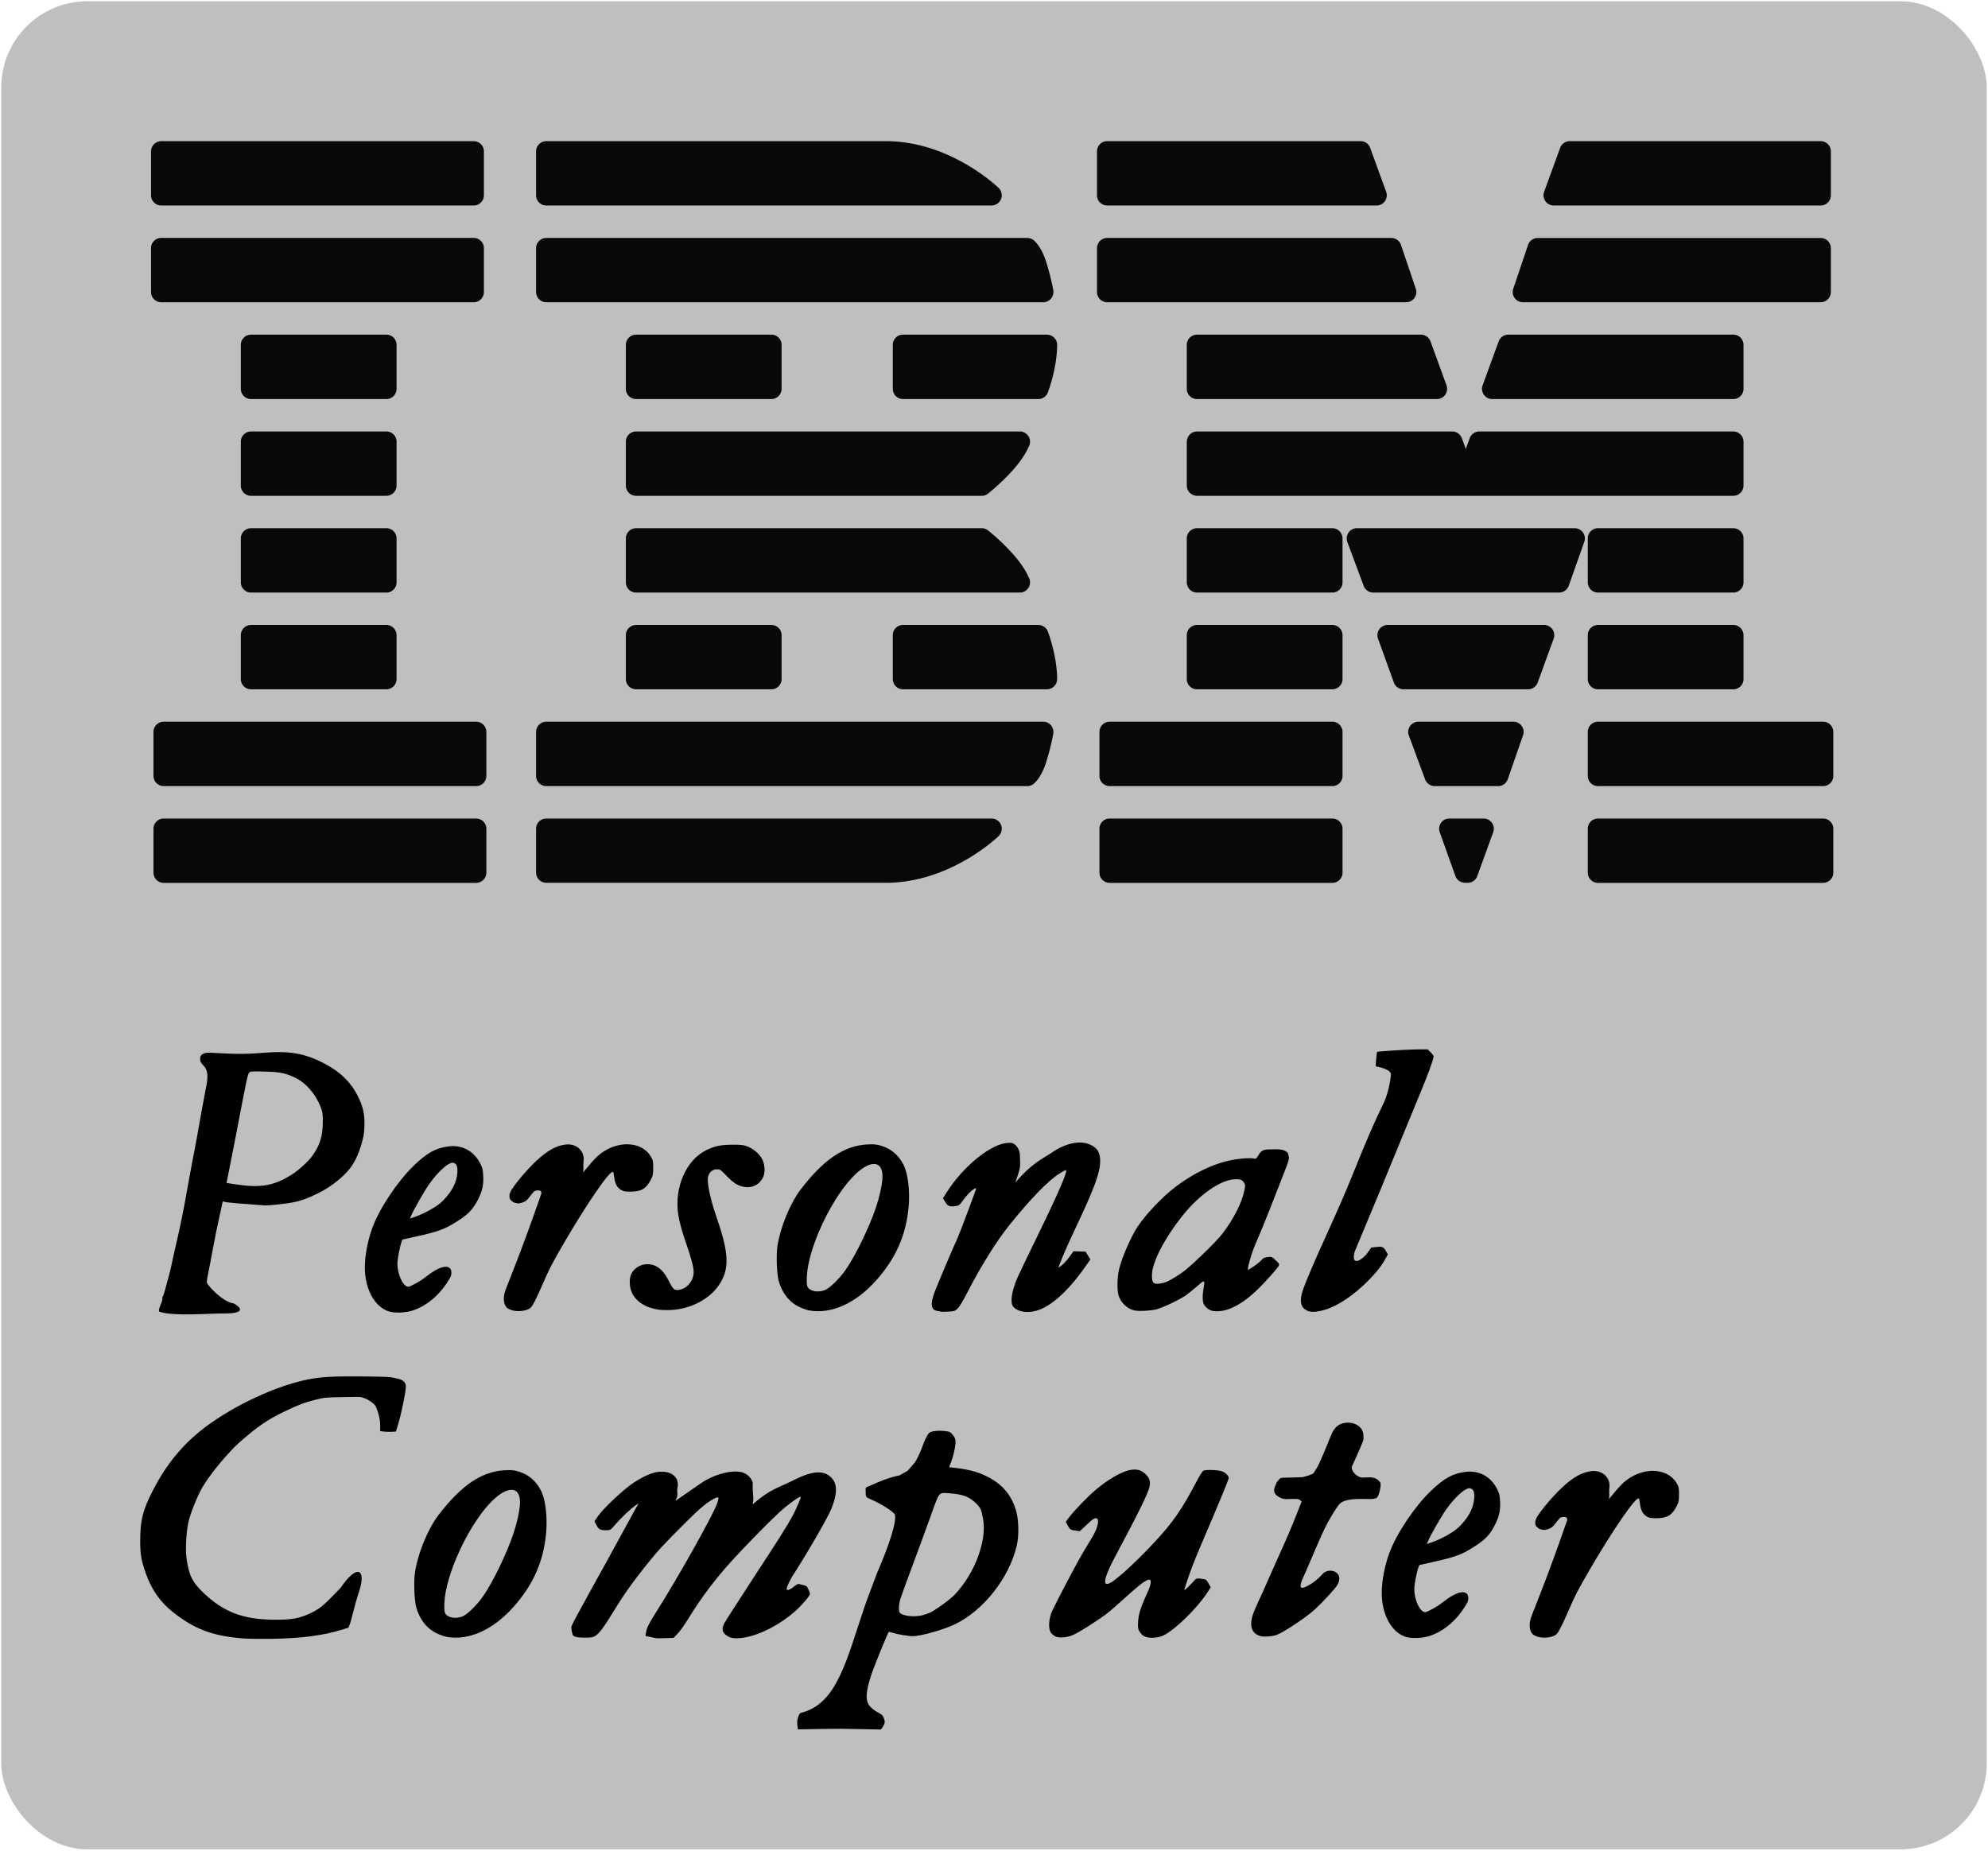 <?xml version="1.0" encoding="UTF-8" standalone="no"?>
<!-- Generator: Adobe Illustrator 16.0.3, SVG Export Plug-In . SVG Version: 6.00 Build 0)  -->

<svg
   xmlns:dc="http://purl.org/dc/elements/1.1/"
   xmlns:cc="http://creativecommons.org/ns#"
   xmlns:rdf="http://www.w3.org/1999/02/22-rdf-syntax-ns#"
   xmlns:svg="http://www.w3.org/2000/svg"
   xmlns="http://www.w3.org/2000/svg"
   xmlns:sodipodi="http://sodipodi.sourceforge.net/DTD/sodipodi-0.dtd"
   xmlns:inkscape="http://www.inkscape.org/namespaces/inkscape"
   version="1.1"
   id="Ebene_1"
   x="0px"
   y="0px"
   width="702.116"
   height="653.676"
   viewBox="0 0 702.116 653.676"
   enable-background="new 0 0 566.929 226.773"
   xml:space="preserve"
   inkscape:version="0.91 r13725"
   sodipodi:docname="logoconsole.svg"><defs
     id="defs7" /><sodipodi:namedview
     pagecolor="#ffffff"
     bordercolor="#666666"
     borderopacity="1"
     objecttolerance="10"
     gridtolerance="10"
     guidetolerance="10"
     inkscape:pageopacity="0"
     inkscape:pageshadow="2"
     inkscape:window-width="1680"
     inkscape:window-height="975"
     id="namedview5"
     showgrid="false"
     inkscape:zoom="0.61310794"
     inkscape:cx="389.89692"
     inkscape:cy="264.75808"
     inkscape:window-x="1671"
     inkscape:window-y="-9"
     inkscape:window-maximized="1"
     inkscape:current-layer="layer3"
     fit-margin-top="0"
     fit-margin-left="0"
     fit-margin-right="0"
     fit-margin-bottom="0" /><g
     inkscape:groupmode="layer"
     id="layer1"
     inkscape:label="Layer 1"
     transform="translate(53.342,49.861)" /><g
     inkscape:groupmode="layer"
     id="layer3"
     inkscape:label="Layer 3"><rect
       ry="30.409"
       y="0.45"
       x="0.45"
       height="652.776"
       width="701.216"
       id="rect6854"
       style="opacity:1;fill:#bfbfc1;fill-opacity:1;fill-rule:evenodd;stroke:none;stroke-width:0.9;stroke-linecap:round;stroke-linejoin:round;stroke-miterlimit:4;stroke-dasharray:none;stroke-dashoffset:0;stroke-opacity:1" /></g><g
     inkscape:groupmode="layer"
     id="layer2"
     inkscape:label="Layer 2"
     transform="translate(53.342,49.861)"><path
       style="fill:#060906;fill-opacity:1"
       d="M 3.605,0 A 3.606,3.606 0 0 0 0,3.605 l 0,15.518 a 3.606,3.606 0 0 0 3.605,3.605 l 110.352,0 a 3.606,3.606 0 0 0 3.605,-3.605 l 0,-15.518 A 3.606,3.606 0 0 0 113.957,0 L 3.605,0 Z"
       id="path5510"
       inkscape:connector-curvature="0" /><path
       style="fill:#060906;fill-opacity:1"
       d="m 139.592,0 a 3.606,3.606 0 0 0 -3.605,3.605 l 0,15.518 a 3.606,3.606 0 0 0 3.605,3.605 l 157.256,0 a 3.606,3.606 0 0 0 2.506,-6.199 C 299.354,16.529 282.537,0 259.51,0 L 139.592,0 Z"
       id="path5508"
       inkscape:connector-curvature="0" /><path
       style="fill:#060906;fill-opacity:1"
       d="m 337.697,0 a 3.606,3.606 0 0 0 -3.605,3.605 l 0,15.518 a 3.606,3.606 0 0 0 3.605,3.605 l 95.139,0 a 3.606,3.606 0 0 0 3.389,-4.838 L 430.576,2.373 A 3.606,3.606 0 0 0 427.188,0 l -89.49,0 z"
       id="path5506"
       inkscape:connector-curvature="0" /><path
       style="fill:#060906;fill-opacity:1"
       d="m 501.045,0 a 3.606,3.606 0 0 0 -3.389,2.373 l -5.646,15.518 a 3.606,3.606 0 0 0 3.389,4.838 l 94.273,0 a 3.606,3.606 0 0 0 3.605,-3.605 l 0,-15.518 A 3.606,3.606 0 0 0 589.672,0 l -88.627,0 z"
       id="path5504"
       inkscape:connector-curvature="0" /><path
       style="fill:#060906;fill-opacity:1"
       d="M 3.605,34.174 A 3.606,3.606 0 0 0 0,37.779 l 0,15.516 a 3.606,3.606 0 0 0 3.605,3.605 l 110.352,0 a 3.606,3.606 0 0 0 3.605,-3.605 l 0,-15.516 a 3.606,3.606 0 0 0 -3.605,-3.605 l -110.352,0 z"
       id="path5502"
       inkscape:connector-curvature="0" /><path
       style="fill:#060906;fill-opacity:1"
       d="m 139.592,34.195 a 3.606,3.606 0 0 0 -3.605,3.605 l 0,15.492 a 3.606,3.606 0 0 0 3.605,3.605 l 175.506,0 a 3.606,3.606 0 0 0 3.553,-4.217 c 0,0 -0.537,-3.145 -1.553,-6.775 -1.016,-3.631 -2.11,-7.705 -5.084,-10.662 a 3.606,3.606 0 0 0 -2.541,-1.049 l -169.881,0 z"
       id="path5500"
       inkscape:connector-curvature="0" /><path
       style="fill:#060906;fill-opacity:1"
       d="m 337.697,34.195 a 3.606,3.606 0 0 0 -3.605,3.605 l 0,15.492 a 3.606,3.606 0 0 0 3.605,3.605 l 105.568,0 a 3.606,3.606 0 0 0 3.416,-4.758 l -5.229,-15.492 a 3.606,3.606 0 0 0 -3.416,-2.453 l -100.34,0 z"
       id="path5498"
       inkscape:connector-curvature="0" /><path
       style="fill:#060906;fill-opacity:1"
       d="m 489.75,34.195 a 3.606,3.606 0 0 0 -3.416,2.453 l -5.227,15.492 a 3.606,3.606 0 0 0 3.416,4.758 l 105.145,0 a 3.606,3.606 0 0 0 3.605,-3.605 l 0,-15.492 a 3.606,3.606 0 0 0 -3.605,-3.605 l -99.918,0 z"
       id="path5496"
       inkscape:connector-curvature="0" /><path
       style="fill:#060906;fill-opacity:1"
       d="m 35.318,68.346 a 3.606,3.606 0 0 0 -3.605,3.605 l 0,15.535 a 3.606,3.606 0 0 0 3.605,3.605 l 47.791,0 a 3.606,3.606 0 0 0 3.605,-3.605 l 0,-15.535 a 3.606,3.606 0 0 0 -3.605,-3.605 l -47.791,0 z"
       id="path5494"
       inkscape:connector-curvature="0" /><path
       style="fill:#060906;fill-opacity:1"
       d="m 171.305,68.346 a 3.606,3.606 0 0 0 -3.605,3.605 l 0,15.535 a 3.606,3.606 0 0 0 3.605,3.605 l 47.789,0 a 3.606,3.606 0 0 0 3.605,-3.605 l 0,-15.535 a 3.606,3.606 0 0 0 -3.605,-3.605 l -47.789,0 z"
       id="path5492"
       inkscape:connector-curvature="0" /><path
       style="fill:#060906;fill-opacity:1"
       d="m 265.58,68.346 a 3.606,3.606 0 0 0 -3.605,3.605 l 0,15.535 a 3.606,3.606 0 0 0 3.605,3.605 l 47.789,0 A 3.606,3.606 0 0 0 316.75,88.736 c 0,0 3.26,-8.46 3.26,-16.785 a 3.606,3.606 0 0 0 -3.605,-3.605 l -50.824,0 z"
       id="path5490"
       inkscape:connector-curvature="0" /><path
       style="fill:#060906;fill-opacity:1"
       d="m 369.41,68.346 a 3.606,3.606 0 0 0 -3.605,3.605 l 0,15.535 a 3.606,3.606 0 0 0 3.605,3.605 l 84.729,0 a 3.606,3.606 0 0 0 3.389,-4.838 L 451.881,70.719 a 3.606,3.606 0 0 0 -3.389,-2.373 l -79.082,0 z"
       id="path5488"
       inkscape:connector-curvature="0" /><path
       style="fill:#060906;fill-opacity:1"
       d="m 479.342,68.346 a 3.606,3.606 0 0 0 -3.387,2.369 L 470.285,86.25 a 3.606,3.606 0 0 0 3.387,4.842 l 85.15,0 a 3.606,3.606 0 0 0 3.605,-3.605 l 0,-15.535 a 3.606,3.606 0 0 0 -3.605,-3.605 l -79.48,0 z"
       id="path5486"
       inkscape:connector-curvature="0" /><path
       style="fill:#060906;fill-opacity:1"
       d="m 35.318,102.543 a 3.606,3.606 0 0 0 -3.605,3.605 l 0,15.516 a 3.606,3.606 0 0 0 3.605,3.605 l 47.791,0 a 3.606,3.606 0 0 0 3.605,-3.605 l 0,-15.516 a 3.606,3.606 0 0 0 -3.605,-3.605 l -47.791,0 z"
       id="path5484"
       inkscape:connector-curvature="0" /><path
       style="fill:#060906;fill-opacity:1"
       d="m 171.305,102.543 a 3.606,3.606 0 0 0 -3.605,3.605 l 0,15.516 a 3.606,3.606 0 0 0 3.605,3.605 l 122.066,0 a 3.606,3.606 0 0 0 2.217,-0.762 c 0,0 2.717,-2.117 5.834,-5.207 3.117,-3.09 6.74,-7.113 8.727,-11.727 a 3.606,3.606 0 0 0 -3.312,-5.031 l -135.531,0 z"
       id="path5482"
       inkscape:connector-curvature="0" /><path
       style="fill:#060906;fill-opacity:1"
       d="m 369.41,102.543 c -1.991,2.4e-4 -3.605,1.614 -3.605,3.605 l 0,15.516 c 2.4e-4,1.991 1.614,3.605 3.605,3.605 47.208,0 94.415,0 141.623,0 l 47.789,0 c 1.991,-2.4e-4 3.605,-1.614 3.605,-3.605 l 0,-15.516 c -2.4e-4,-1.991 -1.614,-3.605 -3.605,-3.605 l -89.711,0 c -1.518,-2.6e-4 -2.873,0.95 -3.391,2.377 l -1.379,3.807 -1.387,-3.811 c -0.518,-1.425 -1.873,-2.373 -3.389,-2.373 z"
       id="path5480"
       inkscape:connector-curvature="0"
       sodipodi:nodetypes="ccccccccccccccc" /><path
       style="fill:#060906;fill-opacity:1"
       d="m 35.318,136.715 a 3.606,3.606 0 0 0 -3.605,3.605 l 0,15.518 a 3.606,3.606 0 0 0 3.605,3.605 l 47.791,0 a 3.606,3.606 0 0 0 3.605,-3.605 l 0,-15.518 a 3.606,3.606 0 0 0 -3.605,-3.605 l -47.791,0 z"
       id="path5478"
       inkscape:connector-curvature="0" /><path
       style="fill:#060906;fill-opacity:1"
       d="m 171.305,136.715 a 3.606,3.606 0 0 0 -3.605,3.605 l 0,15.518 a 3.606,3.606 0 0 0 3.605,3.605 l 135.533,0 a 3.606,3.606 0 0 0 3.309,-5.037 c -1.989,-4.598 -5.606,-8.616 -8.721,-11.709 -3.115,-3.093 -5.83,-5.217 -5.83,-5.217 a 3.606,3.606 0 0 0 -2.223,-0.766 l -122.068,0 z"
       id="path5476"
       inkscape:connector-curvature="0" /><path
       style="fill:#060906;fill-opacity:1"
       d="m 369.41,136.715 a 3.606,3.606 0 0 0 -3.605,3.605 l 0,15.518 a 3.606,3.606 0 0 0 3.605,3.605 l 47.791,0 a 3.606,3.606 0 0 0 3.605,-3.605 l 0,-15.518 a 3.606,3.606 0 0 0 -3.605,-3.605 l -47.791,0 z"
       id="path5474"
       inkscape:connector-curvature="0" /><path
       style="fill:#060906;fill-opacity:1"
       d="m 425.883,136.715 a 3.606,3.606 0 0 0 -3.379,4.863 l 5.779,15.518 a 3.606,3.606 0 0 0 3.379,2.348 l 65.641,0 a 3.606,3.606 0 0 0 3.398,-2.402 l 5.492,-15.518 a 3.606,3.606 0 0 0 -3.398,-4.809 l -76.912,0 z"
       id="path5472"
       inkscape:connector-curvature="0" /><path
       style="fill:#060906;fill-opacity:1"
       d="m 511.033,136.715 a 3.606,3.606 0 0 0 -3.605,3.605 l 0,15.518 a 3.606,3.606 0 0 0 3.605,3.605 l 47.789,0 a 3.606,3.606 0 0 0 3.605,-3.605 l 0,-15.518 a 3.606,3.606 0 0 0 -3.605,-3.605 l -47.789,0 z"
       id="path5470"
       inkscape:connector-curvature="0" /><path
       style="fill:#060906;fill-opacity:1"
       d="m 35.318,170.889 a 3.606,3.606 0 0 0 -3.605,3.605 l 0,15.514 a 3.606,3.606 0 0 0 3.605,3.605 l 47.791,0 a 3.606,3.606 0 0 0 3.605,-3.605 l 0,-15.514 a 3.606,3.606 0 0 0 -3.605,-3.605 l -47.791,0 z"
       id="path5468"
       inkscape:connector-curvature="0" /><path
       style="fill:#060906;fill-opacity:1"
       d="m 171.305,170.889 a 3.606,3.606 0 0 0 -3.605,3.605 l 0,15.514 a 3.606,3.606 0 0 0 3.605,3.605 l 47.789,0 a 3.606,3.606 0 0 0 3.605,-3.605 l 0,-15.514 a 3.606,3.606 0 0 0 -3.605,-3.605 l -47.789,0 z"
       id="path5466"
       inkscape:connector-curvature="0" /><path
       style="fill:#060906;fill-opacity:1"
       d="m 265.58,170.889 a 3.606,3.606 0 0 0 -3.605,3.605 l 0,15.514 a 3.606,3.606 0 0 0 3.605,3.605 l 50.824,0 a 3.606,3.606 0 0 0 3.605,-3.605 c 0,-8.318 -3.26,-16.766 -3.26,-16.766 a 3.606,3.606 0 0 0 -3.381,-2.354 l -47.789,0 z"
       id="path5464"
       inkscape:connector-curvature="0" /><path
       style="fill:#060906;fill-opacity:1"
       d="m 369.41,170.889 a 3.606,3.606 0 0 0 -3.605,3.605 l 0,15.514 a 3.606,3.606 0 0 0 3.605,3.605 l 47.791,0 a 3.606,3.606 0 0 0 3.605,-3.605 l 0,-15.514 a 3.606,3.606 0 0 0 -3.605,-3.605 l -47.791,0 z"
       id="path5462"
       inkscape:connector-curvature="0" /><path
       style="fill:#060906;fill-opacity:1"
       d="m 436.734,170.889 a 3.606,3.606 0 0 0 -3.391,4.83 l 5.602,15.514 a 3.606,3.606 0 0 0 3.391,2.381 l 44.006,0 a 3.606,3.606 0 0 0 3.389,-2.373 l 5.645,-15.514 a 3.606,3.606 0 0 0 -3.389,-4.838 l -55.252,0 z"
       id="path5460"
       inkscape:connector-curvature="0" /><path
       style="fill:#060906;fill-opacity:1"
       d="m 511.033,170.889 a 3.606,3.606 0 0 0 -3.605,3.605 l 0,15.514 a 3.606,3.606 0 0 0 3.605,3.605 l 47.789,0 a 3.606,3.606 0 0 0 3.605,-3.605 l 0,-15.514 a 3.606,3.606 0 0 0 -3.605,-3.605 l -47.789,0 z"
       id="path5458"
       inkscape:connector-curvature="0" /><path
       style="fill:#060906;fill-opacity:1"
       d="m 4.469,205.062 a 3.606,3.606 0 0 0 -3.605,3.605 l 0,15.537 a 3.606,3.606 0 0 0 3.605,3.605 l 110.354,0 a 3.606,3.606 0 0 0 3.605,-3.605 l 0,-15.537 a 3.606,3.606 0 0 0 -3.605,-3.605 l -110.354,0 z"
       id="path5456"
       inkscape:connector-curvature="0" /><path
       style="fill:#060906;fill-opacity:1"
       d="m 139.592,205.062 a 3.606,3.606 0 0 0 -3.605,3.605 l 0,15.537 a 3.606,3.606 0 0 0 3.605,3.605 l 169.881,0 a 3.606,3.606 0 0 0 2.545,-1.051 c 2.974,-2.964 4.064,-7.049 5.08,-10.689 1.016,-3.641 1.555,-6.793 1.555,-6.793 a 3.606,3.606 0 0 0 -3.555,-4.215 l -175.506,0 z"
       id="path5454"
       inkscape:connector-curvature="0" /><path
       style="fill:#060906;fill-opacity:1"
       d="m 338.562,205.062 a 3.606,3.606 0 0 0 -3.605,3.605 l 0,15.537 a 3.606,3.606 0 0 0 3.605,3.605 l 78.641,0 a 3.606,3.606 0 0 0 3.605,-3.605 l 0,-15.537 a 3.606,3.606 0 0 0 -3.605,-3.605 l -78.641,0 z"
       id="path5452"
       inkscape:connector-curvature="0" /><path
       style="fill:#060906;fill-opacity:1"
       d="m 447.607,205.062 a 3.606,3.606 0 0 0 -3.381,4.857 l 5.758,15.537 a 3.606,3.606 0 0 0 3.381,2.354 l 22.389,0 a 3.606,3.606 0 0 0 3.406,-2.422 l 5.404,-15.537 a 3.606,3.606 0 0 0 -3.406,-4.789 l -33.551,0 z"
       id="path5450"
       inkscape:connector-curvature="0" /><path
       style="fill:#060906;fill-opacity:1"
       d="m 511.033,205.062 a 3.606,3.606 0 0 0 -3.605,3.605 l 0,15.537 a 3.606,3.606 0 0 0 3.605,3.605 l 79.502,0 a 3.606,3.606 0 0 0 3.605,-3.605 l 0,-15.537 a 3.606,3.606 0 0 0 -3.605,-3.605 l -79.502,0 z"
       id="path5448"
       inkscape:connector-curvature="0" /><path
       style="fill:#060906;fill-opacity:1"
       d="m 4.469,239.258 a 3.606,3.606 0 0 0 -3.605,3.605 l 0,15.516 a 3.606,3.606 0 0 0 3.605,3.605 l 110.354,0 a 3.606,3.606 0 0 0 3.605,-3.605 l 0,-15.516 a 3.606,3.606 0 0 0 -3.605,-3.605 l -110.354,0 z"
       id="path5446"
       inkscape:connector-curvature="0" /><path
       style="fill:#060906;fill-opacity:1"
       d="m 139.592,239.258 a 3.606,3.606 0 0 0 -3.605,3.605 l 0,15.492 a 3.606,3.606 0 0 0 3.605,3.605 l 119.918,0 c 23.025,0 39.842,-16.502 39.842,-16.502 a 3.606,3.606 0 0 0 -2.504,-6.201 l -157.256,0 z"
       id="path5444"
       inkscape:connector-curvature="0" /><path
       style="fill:#060906;fill-opacity:1"
       d="m 338.562,239.258 a 3.606,3.606 0 0 0 -3.605,3.605 l 0,15.516 a 3.606,3.606 0 0 0 3.605,3.605 l 78.641,0 a 3.606,3.606 0 0 0 3.605,-3.605 l 0,-15.516 a 3.606,3.606 0 0 0 -3.605,-3.605 l -78.641,0 z"
       id="path5442"
       inkscape:connector-curvature="0" /><path
       style="fill:#060906;fill-opacity:1"
       d="m 458.525,239.258 a 3.606,3.606 0 0 0 -3.395,4.82 l 5.533,15.473 a 3.606,3.606 0 0 0 3.312,2.391 l 0.953,0.021 a 3.606,3.606 0 0 0 3.471,-2.375 l 5.625,-15.492 a 3.606,3.606 0 0 0 -3.389,-4.836 l -12.111,-0.002 z"
       id="path5440"
       inkscape:connector-curvature="0" /><path
       style="fill:#060906;fill-opacity:1"
       d="m 511.033,239.258 a 3.606,3.606 0 0 0 -3.605,3.605 l 0,15.516 a 3.606,3.606 0 0 0 3.605,3.605 l 79.502,0 a 3.606,3.606 0 0 0 3.605,-3.605 l 0,-15.516 a 3.606,3.606 0 0 0 -3.605,-3.605 l -79.502,0 z"
       id="path5435"
       inkscape:connector-curvature="0" /><g
       style=""
       id="g6729"
       transform="matrix(1.163,0,0,1.163,5.988,-65.074)"><path
         sodipodi:nodetypes="sssssssssscscscsssscssscsscscssssscsssccsssscscccccssccsssssssccccsssccsccccssccsssscccscccsscccssscccccsssccsssssscssscsssssssssssssscssssssssssccsscsscccsscsscccsscsscccssscccsssssssssssscsssssssccsssscccssssssssssssccssscssssssssscsscc"
         inkscape:connector-curvature="0"
         id="path6665"
         d="m 66.841,411.308 c -3.715,-1.382 -6.315,-5.518 -6.948,-11.054 -0.449,-3.928 0.437,-9.626 2.256,-14.504 2.177,-5.838 7.663,-14.014 12.55,-18.704 3.997,-3.836 6.509,-5.238 10.34,-5.772 4.245,-0.592 7.882,1.35 9.827,5.246 0.641,1.283 0.778,1.874 0.87,3.74 0.135,2.751 -0.318,4.729 -1.674,7.304 -1.573,2.986 -2.882,4.32 -6.473,6.595 -3.57,2.262 -5.505,2.967 -12.283,4.478 -2.053,0.458 -3.851,0.862 -3.995,0.899 -0.387,0.1 -1.292,3.803 -1.586,6.496 -0.401,3.669 1.893,8.615 3.677,7.754 0.995,-0.493 2.656,-1.143 5.18,-3.117 5.761,-4.505 8.212,-3.064 7.307,0.087 -2.869,5.231 -7.039,8.855 -11.543,10.333 -2.29,0.751 -5.799,0.854 -7.505,0.219 z m 10.71,-29.704 c 2.641,-1.25 4.799,-2.664 6.049,-3.963 2.684,-2.789 4.055,-5.466 4.264,-8.326 0.142,-1.935 -0.177,-2.768 -1.169,-3.064 -1.3,-0.387 -4.58,2.494 -7.388,6.488 -1.503,2.138 -4.518,7.411 -5.474,9.573 l -0.374,0.845 1.271,-0.41 c 0.699,-0.225 1.968,-0.74 2.821,-1.143 z m 157.185,29.849 c -0.135,-0.051 -0.661,-0.159 -1.167,-0.238 -1.878,-0.294 -2.12,-2.069 -0.776,-5.688 0.8,-2.155 5.668,-13.622 6.984,-16.452 0.615,-1.322 5.66,-14.818 5.66,-15.012 0,-0.515 -2.024,0.827 -3.94,3.488 -1.137,1.58 -1.264,1.679 -2.334,1.829 -1.813,0.255 -2.378,0.031 -3.144,-1.247 l -0.678,-1.131 1.128,-1.788 c 4.904,-7.777 13.302,-14.633 18.381,-15.007 1.311,-0.097 1.623,-0.041 2.21,0.395 1.076,0.8 1.653,2.089 1.653,3.695 0.069,2.916 0.45,2.846 -1.434,7.99 5.223,-6.114 8.27,-7.196 11.173,-9.186 4.266,-2.923 8.588,-3.711 11.532,-2.41 2.247,0.993 3.116,2.416 3.101,5.076 -0.02,3.502 -1.889,8.545 -7.657,20.657 -3.152,6.619 -5.071,11.537 -5.008,11.593 0.121,0.105 1.714,-1.036 3.118,-2.95 l 1.449,-1.976 1.836,0.067 1.836,0.067 0.728,1.183 0.728,1.183 -1.683,2.39 c -5.162,7.332 -10.393,12.004 -14.783,13.205 -2.904,0.795 -5.79,0.249 -7.011,-1.325 -0.979,-1.262 -0.409,-4.814 1.445,-9.006 0.454,-1.028 2.925,-6.173 5.491,-11.435 7.091,-14.543 9.863,-20.979 9.038,-20.979 -0.101,0 -0.973,0.492 -1.938,1.093 -3.336,2.079 -8.767,7.677 -15.155,15.62 -3.95,4.912 -8.61,12.375 -12.779,20.468 -1.447,2.809 -2.443,4.448 -3.008,4.952 -0.776,0.692 -1.003,0.762 -2.796,0.862 -1.073,0.06 -2.062,0.067 -2.197,0.015 z m 111.609,-0.146 c -0.411,-0.112 -1.068,-0.517 -1.46,-0.901 -0.991,-0.97 -1.121,-2.725 -0.377,-5.087 0.816,-2.589 3.659,-9.241 8.172,-19.125 2.229,-4.882 5.245,-11.832 6.702,-15.446 4.814,-11.942 6.464,-15.759 9.966,-23.053 1.402,-2.921 2.199,-8.318 2.001,-8.619 -0.249,-0.378 -0.386,-0.87 -2.434,-1.616 l -2.152,-0.541 0.047,-1.009 c 0.026,-0.555 0.115,-1.544 0.199,-2.198 l 0.152,-1.188 1.645,-0.146 c 3.354,-0.297 8.851,-0.583 11.247,-0.587 l 2.471,-0.003 0.911,0.874 c 0.501,0.481 0.911,1.068 0.911,1.305 0,0.758 -1.936,6.044 -4.093,11.173 -1.15,2.736 -4.356,10.525 -7.123,17.308 -2.768,6.783 -6.457,15.705 -8.199,19.826 -1.742,4.121 -3.796,9.048 -4.564,10.95 -1.138,4.379 1.711,2.893 3.511,0.881 l 1.537,-2.116 1.307,-0.153 c 2.018,-0.236 2.339,-0.122 3.073,1.1 l 0.658,1.095 -0.852,1.545 c -1.344,2.438 -3.523,5.03 -6.745,8.023 -4.373,4.062 -9.114,6.869 -12.859,7.613 -1.879,0.373 -2.568,0.391 -3.652,0.096 z m -241.968,-0.315 c -0.508,-0.17 -1.097,-0.443 -1.307,-0.607 -1.23,-0.957 -1.433,-3.345 -0.489,-5.749 0.324,-0.824 1.525,-3.885 2.669,-6.801 2.386,-6.079 5.439,-14.432 8.117,-22.207 0.266,-1.63 -2.104,-0.804 -2.104,-0.804 -2.265,2.493 -1.883,3.189 -4.762,3.762 -1.156,-0.143 -1.567,-0.129 -2.556,-1.159 -0.745,-1.357 0.266,-2.766 0.405,-3.022 1.527,-2.375 4.732,-6.135 7.307,-8.57 3.451,-3.264 6.222,-4.824 9.142,-5.145 3.347,-0.369 5.859,2.039 5.394,5.172 -0.156,1.055 0.127,2.498 -0.197,3.354 2.85,-3.163 4.104,-5.533 8.213,-7.446 5.019,-2.225 10.223,-1.151 12.418,2.564 0.66,1.117 0.725,1.423 0.725,3.417 0,1.876 -0.091,2.372 -0.637,3.458 -1.429,2.845 -2.935,3.777 -6.125,3.793 -1.778,0.009 -2.229,-0.07 -3.02,-0.531 -1.194,-0.696 -1.88,-1.975 -2.068,-3.855 -0.082,-0.823 -0.248,-1.554 -0.368,-1.623 -0.927,-0.537 -7.877,9.565 -15.006,21.812 -3.38,5.805 -4.491,7.951 -6.269,12.103 -1.867,4.36 -3.134,6.845 -3.764,7.379 -1.138,0.965 -3.916,1.308 -5.717,0.706 z m 90.288,0.078 c -0.609,-0.111 -1.897,-0.566 -2.863,-1.013 -3.084,-1.425 -5.305,-4.208 -6.351,-7.957 -0.574,-2.059 -0.786,-7.986 -0.378,-10.582 0.91,-5.792 3.887,-13.028 7.075,-17.198 6.951,-9.091 13.203,-13.306 20.259,-13.658 1.955,-0.098 2.67,-0.033 4.067,0.364 3.005,0.856 5.41,2.872 6.866,5.759 1.378,2.731 2.022,7.967 1.578,12.837 -0.788,8.649 -3.905,15.677 -9.944,22.425 -6.216,6.945 -13.625,10.237 -20.308,9.022 z m 4.897,-6.214 c 1.484,-0.631 4.289,-3.367 6.146,-5.995 3.011,-4.262 7.344,-13.184 9.341,-19.238 0.977,-2.962 1.677,-6 1.884,-8.184 0.589,-6.217 -3.813,-6.503 -9.277,-0.604 -6.733,7.269 -13.276,21.605 -13.64,29.882 -0.133,3.031 0.047,3.575 1.39,4.207 1.13,0.531 2.812,0.504 4.156,-0.068 z m 93.997,6.238 c -2.155,-0.43 -4.161,-2.286 -4.875,-4.512 -0.508,-1.582 -0.446,-5.539 0.124,-7.939 0.855,-3.602 3.522,-9.756 5.615,-12.961 2.419,-3.702 7.582,-9.137 11.491,-12.096 6.072,-4.595 12.529,-7.541 18.424,-8.403 1.624,-0.238 4.385,-0.519 5.587,-0.203 0.44,0.116 0.641,-0.059 1.23,-1.074 1.068,-1.841 1.925,-1.716 4.659,-1.761 1.874,-0.031 2.501,0.049 3.297,0.421 0.862,0.402 1.011,0.592 1.205,1.532 0.206,1 0.108,1.362 -1.436,5.302 -0.911,2.326 -2.792,7.134 -4.179,10.684 -1.387,3.55 -3.311,8.234 -4.276,10.407 -1.68,3.785 -2.662,8.1 -2.492,8.259 0.1,0.094 3.062,-1.756 4.058,-2.901 0.604,-0.694 0.932,-0.858 1.962,-0.981 1.232,-0.147 1.242,-0.143 2.443,0.999 1.157,1.102 1.192,1.171 0.861,1.751 -0.473,0.828 -3.677,4.422 -6.01,6.741 -5.156,5.125 -10.103,7.551 -13.999,6.866 -1.234,-0.217 -2.538,-1.349 -2.865,-2.486 -0.801,-3.729 1.704,-8.15 -0.898,-5.82 -1.699,1.469 -3.655,3.071 -4.347,3.56 -1.835,1.298 -7.157,3.826 -8.97,4.262 -1.91,0.459 -5.198,0.634 -6.61,0.352 z m 8.56,-8.326 c 0.898,-0.18 2.11,-0.782 4.131,-2.05 2.399,-1.505 3.635,-2.534 7.656,-6.372 2.976,-2.84 5.422,-5.409 6.446,-6.768 3.261,-4.328 5.675,-9.052 6.455,-12.635 0.369,-1.696 0.371,-1.926 0.021,-2.561 -0.564,-1.023 -1.194,-1.246 -3.153,-1.114 -4.115,0.276 -10.371,4.627 -15.196,10.569 -5.708,7.03 -9.602,14.463 -9.667,18.452 -0.043,2.642 0.494,3.045 3.308,2.479 z m -152.944,8.096 c -5.21,-0.683 -8.602,-3.6 -8.913,-7.665 -0.164,-2.136 0.284,-3.502 1.531,-4.668 1.03,-0.964 2.4,-1.501 3.826,-1.501 2.532,0 4.657,1.571 6.195,4.58 1.482,2.901 1.789,3.258 2.805,3.258 2.65,0 5.016,-2.579 5.016,-5.469 0,-1.362 -0.737,-4.223 -2.095,-8.132 -1.486,-4.277 -2.169,-6.722 -2.558,-9.15 -1.322,-8.256 2.296,-16.682 8.464,-19.705 2.591,-1.27 4.412,-1.65 7.992,-1.665 2.644,-0.011 3.27,0.06 4.476,0.512 1.846,0.691 3.691,2.272 4.531,3.882 0.891,1.707 0.961,4.301 0.155,5.746 -1.186,2.126 -3.284,3.104 -5.688,2.652 -1.941,-0.366 -3.142,-1.125 -5.297,-3.35 -1.824,-1.883 -1.96,-1.974 -2.949,-1.974 -1.217,0 -2.214,0.798 -2.609,2.089 -0.511,1.669 0.534,6.69 2.706,13 3.657,10.626 3.772,15.401 0.486,20.168 -2.927,4.245 -8.542,7.154 -14.423,7.471 -1.191,0.064 -2.834,0.029 -3.65,-0.078 z M 0.145,401.034 c 0.292,-0.999 0.763,-2.958 1.048,-4.353 0.285,-1.395 1.108,-5.078 1.83,-8.184 0.722,-3.106 1.83,-8.605 2.462,-12.218 0.633,-3.614 1.686,-9.319 2.34,-12.679 0.655,-3.36 1.323,-6.991 1.486,-8.069 0.163,-1.078 1.897,-10.578 2.414,-13.05 1.146,-6.557 -2.147,-5.104 -1.958,-8.087 0.013,-0.259 0.148,-1.744 3.084,-1.584 8.277,0.453 10.864,0.455 16.317,0.005 7.748,-0.639 12.533,0.218 18.368,3.291 4.769,2.511 7.97,5.616 10.066,9.764 1.648,3.262 2.177,5.637 2.048,9.197 -0.087,2.417 -0.246,3.353 -0.976,5.775 -1.399,4.636 -3.152,7.425 -6.401,10.184 -2.724,2.313 -4.894,3.675 -8.411,5.279 -3.439,1.568 -5.589,2.088 -10.916,2.636 -3.526,0.363 -3.309,0.246 -6.639,0.004 -3.305,-0.24 -8.487,-0.574 -9.466,-0.929 -0.626,-0.227 -0.676,-0.342 -0.676,-1.532 0,-0.708 0.436,-2.588 0.591,-3.167 l 0.282,-1.051 4.53,0.655 c 7.525,1.087 11.428,-0.2 16.132,-3.17 1.985,-1.253 4.875,-3.888 6.08,-5.544 2.32,-3.187 3.217,-6.04 3.236,-10.29 0.011,-2.551 -0.062,-3.075 -0.636,-4.566 -1.565,-4.066 -4.587,-7.511 -7.936,-9.048 -2.98,-1.367 -4.362,-1.635 -9.119,-1.77 -3.654,-0.103 -4.246,-0.07 -4.594,0.256 -0.527,0.494 -0.664,1.133 -4.13,19.277 -1.635,8.559 -3.676,18.675 -4.535,22.481 -0.859,3.806 -1.961,9.148 -2.449,11.873 -0.488,2.724 -1.115,6.007 -1.393,7.296 -0.279,1.289 -0.47,2.585 -0.425,2.88 0.116,0.762 4.803,5.966 8.2,6.367 1.761,0.989 4.298,3.097 -3.234,3.037 -4.365,-0.035 -14.957,0.922 -19.285,-0.507 -0.963,-0.318 1.347,-3.719 0.75,-4.239 0.717,-1.235 1.204,-3.813 1.913,-6.219 z"
         style="fill:#000000;stroke:none;stroke-width:0.9;stroke-miterlimit:4;stroke-dasharray:none;stroke-opacity:1" /><g
         transform="matrix(0.333,0,0,0.333,14.452,155.441)"
         id="g6688"
         style="stroke:none;stroke-width:2.702;stroke-miterlimit:4;stroke-dasharray:none;stroke-opacity:1"><path
           inkscape:connector-curvature="0"
           id="path6682"
           d="m 586.75,1149.489 c -12.587,-0.288 -21.281,-0.342 -33.501,-0.119 l -22.217,0.405 -0.481,-3.851 c -0.341,-2.735 -0.128,-4.878 0.737,-7.4 1.079,-3.144 1.52,-3.624 3.873,-4.201 31.785,-8.545 40.557,-48.771 56.743,-96.652 0.947,-2.867 5.938,-16.316 11.092,-29.887 11.75,-27.234 18.25,-47.544 16.44,-54.207 -4.906,-5.489 -18.698,-12.396 -22.724,-13.98 -3.462,-1.362 -3.853,-1.993 -3.864,-6.229 -0.012,-5.158 -0.964,-3.559 5.49,-6.469 6.106,-2.753 14.344,-6.483 25.456,-8.804 l 7.505,-4.33 6.144,-7.103 c 4.07,-5.923 7.611,-16.173 7.611,-16.173 0,0 3.054,-8.412 5.536,-10.964 1.766,-1.816 8.145,-2.576 14.933,-1.779 4.059,0.476 4.579,0.745 6.828,3.524 1.821,2.25 2.435,3.713 2.435,5.804 0,3.853 -1.162,12.511 -5.882,23.613 14.24,1.372 23.845,3.105 34.115,8.191 14.684,7.172 23.46,17.735 27.402,32.981 2.057,7.957 2.204,21.56 0.322,29.859 -6.675,29.442 -30.209,59.511 -56.514,72.208 -10.319,4.981 -31.095,10.835 -38.49,10.846 -4.069,0.01 -14.092,-1.708 -18.441,-3.152 -1.702,-0.565 -3.239,-0.892 -3.415,-0.726 -0.709,0.667 -9.164,21.14 -14.807,35.856 -9.386,27.692 -6.001,31.483 7.234,38.906 1.885,1.047 2.681,2.136 3.392,4.639 0.855,3.009 0.793,3.52 -0.779,6.395 -0.939,1.719 -2.033,3.169 -2.431,3.224 -0.398,0.055 -7.155,-0.137 -19.741,-0.425 z m 57.761,-103.77 c 2.129,-0.534 5.285,-1.62 7.013,-2.415 5.11,-2.349 18.339,-11.993 22.56,-16.447 9.375,-9.891 17.308,-23.066 21.824,-36.245 5.032,-14.685 5.919,-25.658 3.038,-37.584 -1.047,-4.335 -1.734,-5.568 -4.945,-8.876 -6.213,-6.401 -12.238,-8.77 -24.571,-9.664 -10.363,-0.751 -8.985,-2.453 -17.724,21.882 -4.183,11.647 -11.814,32.436 -16.959,46.198 -5.144,13.762 -9.835,26.742 -10.424,28.845 -1.395,4.982 -1.486,10.992 -0.185,12.216 3.04,2.862 13.149,3.898 20.372,2.088 z m -619.474,21.113 c -27.702,-2.179 -44.258,-8.423 -64.199,-24.213 -11.242,-8.901 -19.261,-20.382 -24.404,-34.936 -4.304,-12.181 -5.226,-17.615 -5.168,-30.483 0.082,-18.469 2.325,-27.298 11.476,-45.171 12.428,-24.273 27.628,-42.661 47.9,-57.947 26.62,-20.072 65.274,-37.973 93.961,-43.513 12.201,-2.356 22.449,-2.917 48.884,-2.676 24.705,0.225 25.23,0.26 33.404,2.195 6.693,1.584 6.648,6.073 6.648,7.071 0,4.005 -3.806,23.908 -7.375,35.434 l -1.722,5.561 -4.035,0.221 c -2.219,0.122 -5.447,0.025 -7.172,-0.216 l -3.137,-0.438 -0.019,-5.344 c -0.028,-7.934 -2.924,-14.646 -4.148,-17.403 -0.928,-2.092 -7.175,-6.45 -10.777,-7.436 -3.545,-0.97 0.083,-1.098 -16.309,-0.846 -18.816,0.289 -19.533,0.353 -27.804,2.459 -10.234,2.607 -15.211,4.48 -27.314,10.28 -16.132,7.731 -24.852,13.638 -41.235,27.931 -10.755,9.383 -27.778,29.952 -34.66,41.878 -4.684,8.119 -10.951,23.894 -12.701,31.973 -2.014,9.297 -2.747,25.356 -1.525,33.398 2.228,14.659 5.02,20.465 14.18,29.486 18.743,18.459 37.038,25.58 65.975,25.677 15.927,0.054 22.222,-1.075 32.54,-5.832 11.098,-5.117 15.055,-10.413 27.648,-23.178 15.406,-22.662 23.788,-17.075 16.726,3.857 -3.217,9.534 -7.103,26.3 -7.961,28.48 l -1.56,3.964 -5.644,1.74 c -17.592,5.423 -37.193,7.964 -64.701,8.387 -9.744,0.15 -21.34,-0.013 -25.769,-0.361 z m 376.421,-0.247 c -0.406,-0.145 -2.689,-0.642 -5.073,-1.104 l -4.335,-0.841 0.462,-3.176 c 0.602,-4.138 2.69,-8.325 9.437,-18.928 18.986,-29.836 51.471,-87.673 55.252,-98.373 2.286,-6.468 1.952,-7.089 -2.592,-4.815 -6.009,3.007 -13.118,8.937 -25.369,21.159 -20.912,20.862 -26.243,26.633 -36.612,39.631 -13.086,16.404 -20.868,27.494 -31.435,44.796 -9.099,14.897 -13.404,19.976 -17.606,20.767 -3.681,0.693 -11.881,0.558 -14.958,-0.247 -2.455,-0.642 -2.779,-1.021 -3.59,-4.206 -0.491,-1.925 -0.698,-4.414 -0.461,-5.53 0.237,-1.116 7.701,-15.095 16.586,-31.064 8.885,-15.969 20.732,-37.48 26.325,-47.801 5.593,-10.322 12.002,-22.027 14.242,-26.011 l 4.072,-7.244 -2.508,1.676 c -4.22,2.82 -13.321,11.364 -18.38,17.255 -4.582,5.336 -4.936,5.589 -7.844,5.612 -6.31,0.05 -7.617,-0.56 -9.676,-4.513 l -1.899,-3.646 3.569,-5.118 c 5.063,-7.259 23.991,-24.872 32.677,-30.406 9.735,-6.202 17.046,-9.244 23.223,-9.662 11.537,-0.781 18.489,5.779 16.165,15.256 -0.886,3.613 1.6,5.032 -1.826,11.345 0,0 14.133,-9.746 23.974,-16.542 12.704,-8.498 30.202,-12.526 38.673,-8.903 3.681,1.574 6.658,4.81 7.839,8.521 -0.092,15.117 1.402,12.371 0.001,20.038 17.07,-14.665 21.885,-14.118 39.711,-23.195 15.774,-7.638 25.768,-7.891 32.36,-0.822 5.349,5.736 5.186,14.793 -0.515,28.618 -3.416,8.284 -24.001,43.733 -35.683,61.452 -6.886,12.75 -5.895,13.763 -0.242,10.595 3.034,-2.57 5.605,-4.222 6.285,-4.038 0.633,0.171 2.582,0.659 4.332,1.085 2.788,0.679 3.358,1.163 4.614,3.922 0.788,1.731 1.433,3.556 1.433,4.056 0,1.545 -6.632,9.486 -12.197,14.605 -14.62,13.449 -34.717,23.742 -49.922,25.57 -7.57,0.91 -11.087,0.191 -15.037,-3.074 -3.036,-2.51 -3.377,-5.457 -1.163,-10.047 0.757,-1.569 11.988,-19.084 24.958,-38.923 24.908,-38.098 33.008,-50.915 37.446,-59.25 3.474,-6.524 7.923,-16.896 7.443,-17.348 -0.903,-0.85 -11.821,7.032 -19.479,14.062 -9.344,8.578 -31.241,30.922 -43.234,44.118 -15.413,16.958 -28.4,34.234 -39.975,53.177 -3.216,5.263 -7.508,11.294 -9.538,13.403 l -3.691,3.834 -7.751,0.27 c -4.263,0.148 -8.083,0.151 -8.489,0.01 z m -190.829,-1.176 c -1.827,-0.334 -5.695,-1.708 -8.596,-3.053 -9.257,-4.295 -15.927,-12.688 -19.066,-23.99 -1.724,-6.208 -2.36,-24.076 -1.135,-31.904 2.732,-17.462 11.67,-39.28 21.239,-51.85 20.868,-27.41 39.637,-40.118 60.818,-41.178 5.87,-0.294 8.016,-0.101 12.208,1.098 9.022,2.58 16.24,8.66 20.613,17.363 4.138,8.235 6.07,24.02 4.737,38.703 -2.367,26.077 -11.722,47.265 -29.853,67.61 -18.661,20.939 -40.903,30.863 -60.964,27.202 z m 14.701,-18.736 c 4.456,-1.903 12.876,-10.152 18.45,-18.075 9.04,-12.849 22.046,-39.749 28.043,-58.001 2.934,-8.929 5.033,-18.09 5.654,-24.674 1.768,-18.743 -11.447,-19.608 -27.848,-1.823 -20.211,21.917 -39.856,65.138 -40.948,90.095 -0.4,9.137 0.141,10.78 4.172,12.684 3.391,1.601 8.441,1.518 12.477,-0.205 z m 540.598,18.384 c -1.333,-0.644 -3.16,-2.143 -4.06,-3.332 -2.35,-3.102 -2.278,-10.735 0.167,-17.8 0.992,-2.867 10.431,-21.321 20.976,-41.008 10.545,-19.687 15.388,-25.967 18.19,-31.511 5.913,-11.696 4.233,-18.419 -3.427,-11.337 l -9.703,8.97 -3.495,-0.493 c -5.095,-0.719 -5.411,-0.918 -7.435,-4.679 l -1.845,-3.429 3.276,-4.304 c 4.455,-5.854 16.838,-18.691 23.548,-24.413 11.628,-9.916 24.4,-17.265 32.273,-18.571 6.015,-0.998 9.897,0.116 13.832,3.969 3.626,3.55 4.51,6.645 3.366,11.781 -1.299,5.831 -10.543,24.594 -30.642,62.2 -18.917,35.393 -4.545,24.484 -3.908,24.484 0.487,0 7.414,-5.74 10.621,-8.412 7.95,-7.007 17.455,-16.243 27.382,-26.845 17.719,-18.923 25.62,-30.211 39.258,-56.081 3.792,-7.194 5.827,-10.321 6.893,-10.59 3.652,-0.924 14.087,-0.36 17.087,0.923 3.294,1.408 6.198,4.662 5.642,6.321 -1.795,5.354 -10.72,26.807 -26.171,62.902 -10.145,23.701 -13.238,35.574 -13.625,36.511 -3.822,7.622 9.201,-7.21 9.625,-7.592 0.778,-0.608 2.312,-0.689 5.39,-0.286 4.238,0.555 4.333,0.618 6.354,4.165 l 2.051,3.602 -3.072,4.737 c -9.344,14.406 -29.656,34.253 -40.089,39.17 -6.738,3.176 -16.388,2.756 -19.676,-0.858 -3.339,-3.668 -3.852,-5.403 -3.445,-11.645 0.481,-7.392 2.674,-13.986 9.95,-29.924 9.098,-24.235 -21.914,9.841 -38.94,22.876 -9.317,6.97 -24.957,16.817 -30.522,19.215 -5.33,2.298 -12.518,2.88 -15.824,1.283 z m 187.549,-0.225 c -8.694,-2.073 -11.222,-9.389 -7.171,-20.751 1.04,-2.916 4.996,-11.886 8.793,-19.932 20.693,-47.101 21.061,-45.568 35.34,-82.238 -2.415,-2.009 -2.015,-2.377 -8.06,-2.303 -6.111,-0.131 -8.638,1.416 -15.099,-3.441 -2.728,-3.243 -2.652,-4.931 0.529,-11.838 2.906,-3.799 2.93,-4.123 7.592,-4.123 3.131,0 10.147,-0.202 15.591,-0.448 0,0 5.406,-1.062 9.898,-3.21 2.734,-3.711 4.981,-8.084 4.981,-8.084 2.74,-5.965 6.324,-14.287 7.964,-18.492 3.967,-10.165 4.95,-12.026 6.157,-13.582 6.314,-10.245 25.849,-7.828 26.805,4.805 -0.504,3.508 1.54,1.292 -2.263,10.243 -2.269,5.34 -6.087,13.919 -8.483,19.065 0.061,4.189 4.24,8.469 8.645,9.547 5.681,0.32 11.164,-1.468 15.49,2.433 2.364,2.131 2.469,2.434 2.129,6.115 -0.282,3.05 -1.889,9.486 -3.875,10.261 -3.831,1.495 -7.915,0.479 -17.321,0.78 -12.992,0.416 -15.671,4.092 -16.383,4.819 -0.516,0.527 -8.77,11.561 -16.317,28.573 -7.547,17.012 -12.894,30.263 -16.776,38.639 -3.882,8.376 -1.403,8.722 -1.244,8.872 1.071,1.008 11.505,-3.474 19.674,-13.106 7.133,-6.409 22.31,0.553 10.194,14.275 -8.565,10.002 -16.041,17.211 -19.887,20.473 -8.947,7.589 -27.594,19.73 -33.124,21.567 -3.755,1.247 -10.772,1.798 -13.776,1.082 z"
           style="fill:#000000;stroke:none;stroke-width:2.702;stroke-miterlimit:4;stroke-dasharray:none;stroke-opacity:1"
           sodipodi:nodetypes="scccsccccccsscccsscsccssscccccsccscsssssssscsccsssssssssscsccccsssssssssssccccssccccccssssssccccsssccscscssssccscccsscccccsscccsscssssccccccssssssssccsssssccccsssscscccssscsscsscccscccscsssscccccsccccccsccsccccccccscsccccssc" /><path
           sodipodi:nodetypes="cssscccccsssccsssssscsssc"
           inkscape:connector-curvature="0"
           id="path6684"
           d="m 1205.545,1065.243 c -1.526,-0.511 -3.292,-1.331 -3.924,-1.822 -3.694,-2.874 -4.303,-10.041 -1.468,-17.259 0.972,-2.474 4.578,-11.662 8.014,-20.416 7.162,-18.249 16.327,-43.325 24.366,-66.667 0.799,-4.893 -6.315,-2.415 -6.315,-2.415 -6.8,7.485 -5.653,9.573 -14.296,11.293 -3.47,-0.431 -4.703,-0.386 -7.673,-3.479 -2.235,-4.074 0.797,-8.305 1.215,-9.073 4.584,-7.131 14.205,-18.416 21.935,-25.728 10.359,-9.799 18.678,-14.481 27.444,-15.447 10.049,-1.107 17.588,6.122 16.194,15.527 -0.47,3.168 0.381,7.5 -0.592,10.07 8.554,-9.494 12.322,-16.611 24.656,-22.355 15.068,-6.681 30.69,-3.455 37.28,7.698 1.982,3.354 2.177,4.273 2.177,10.259 0,5.633 -0.274,7.12 -1.912,10.381 -4.29,8.54 -8.81,11.339 -18.389,11.387 -5.339,0.027 -6.691,-0.211 -9.066,-1.595 -3.586,-2.09 -5.645,-5.929 -6.207,-11.574 -0.246,-2.471 -0.744,-4.664 -1.106,-4.873 -2.782,-1.612 -23.646,28.716 -45.049,65.481 -10.146,17.428 -13.482,23.87 -18.819,36.334 -5.604,13.088 -9.409,20.549 -11.3,22.153 -3.416,2.898 -11.755,3.927 -17.163,2.118 z"
           style="opacity:1;fill:#000000;stroke:none;stroke-width:2.702;stroke-miterlimit:4;stroke-dasharray:none;stroke-opacity:1" /><path
           sodipodi:nodetypes="sssssssssscscscsssscssscss"
           inkscape:connector-curvature="0"
           id="path6686"
           d="m 1084.663,1065.203 c -11.153,-4.148 -18.957,-16.565 -20.858,-33.186 -1.349,-11.793 1.312,-28.896 6.772,-43.542 6.535,-17.527 23.004,-42.072 37.675,-56.15 11.999,-11.514 19.541,-15.724 31.042,-17.328 12.744,-1.777 23.662,4.051 29.501,15.749 1.923,3.853 2.336,5.626 2.611,11.228 0.406,8.258 -0.956,14.197 -5.026,21.926 -4.721,8.964 -8.652,12.97 -19.431,19.799 -10.719,6.791 -16.526,8.908 -36.875,13.443 -6.163,1.373 -11.56,2.589 -11.993,2.7 -1.163,0.3 -3.877,11.418 -4.761,19.501 -1.204,11.014 5.683,25.861 11.038,23.276 2.986,-1.481 7.973,-3.43 15.552,-9.356 17.295,-13.523 24.652,-9.199 21.935,0.262 -8.611,15.702 -21.132,26.584 -34.652,31.02 -6.874,2.255 -17.408,2.562 -22.529,0.658 z m 32.153,-89.174 c 7.928,-3.752 14.407,-7.996 18.159,-11.896 8.057,-8.374 12.172,-16.41 12.801,-24.996 0.425,-5.808 -0.53,-8.311 -3.51,-9.197 -3.902,-1.161 -13.748,7.486 -22.179,19.477 -4.511,6.417 -13.564,22.248 -16.433,28.738 l -1.122,2.538 3.816,-1.231 c 2.099,-0.677 5.909,-2.222 8.469,-3.433 z"
           style="fill:#000000;stroke:none;stroke-width:2.702;stroke-miterlimit:4;stroke-dasharray:none;stroke-opacity:1" /></g></g></g></svg>